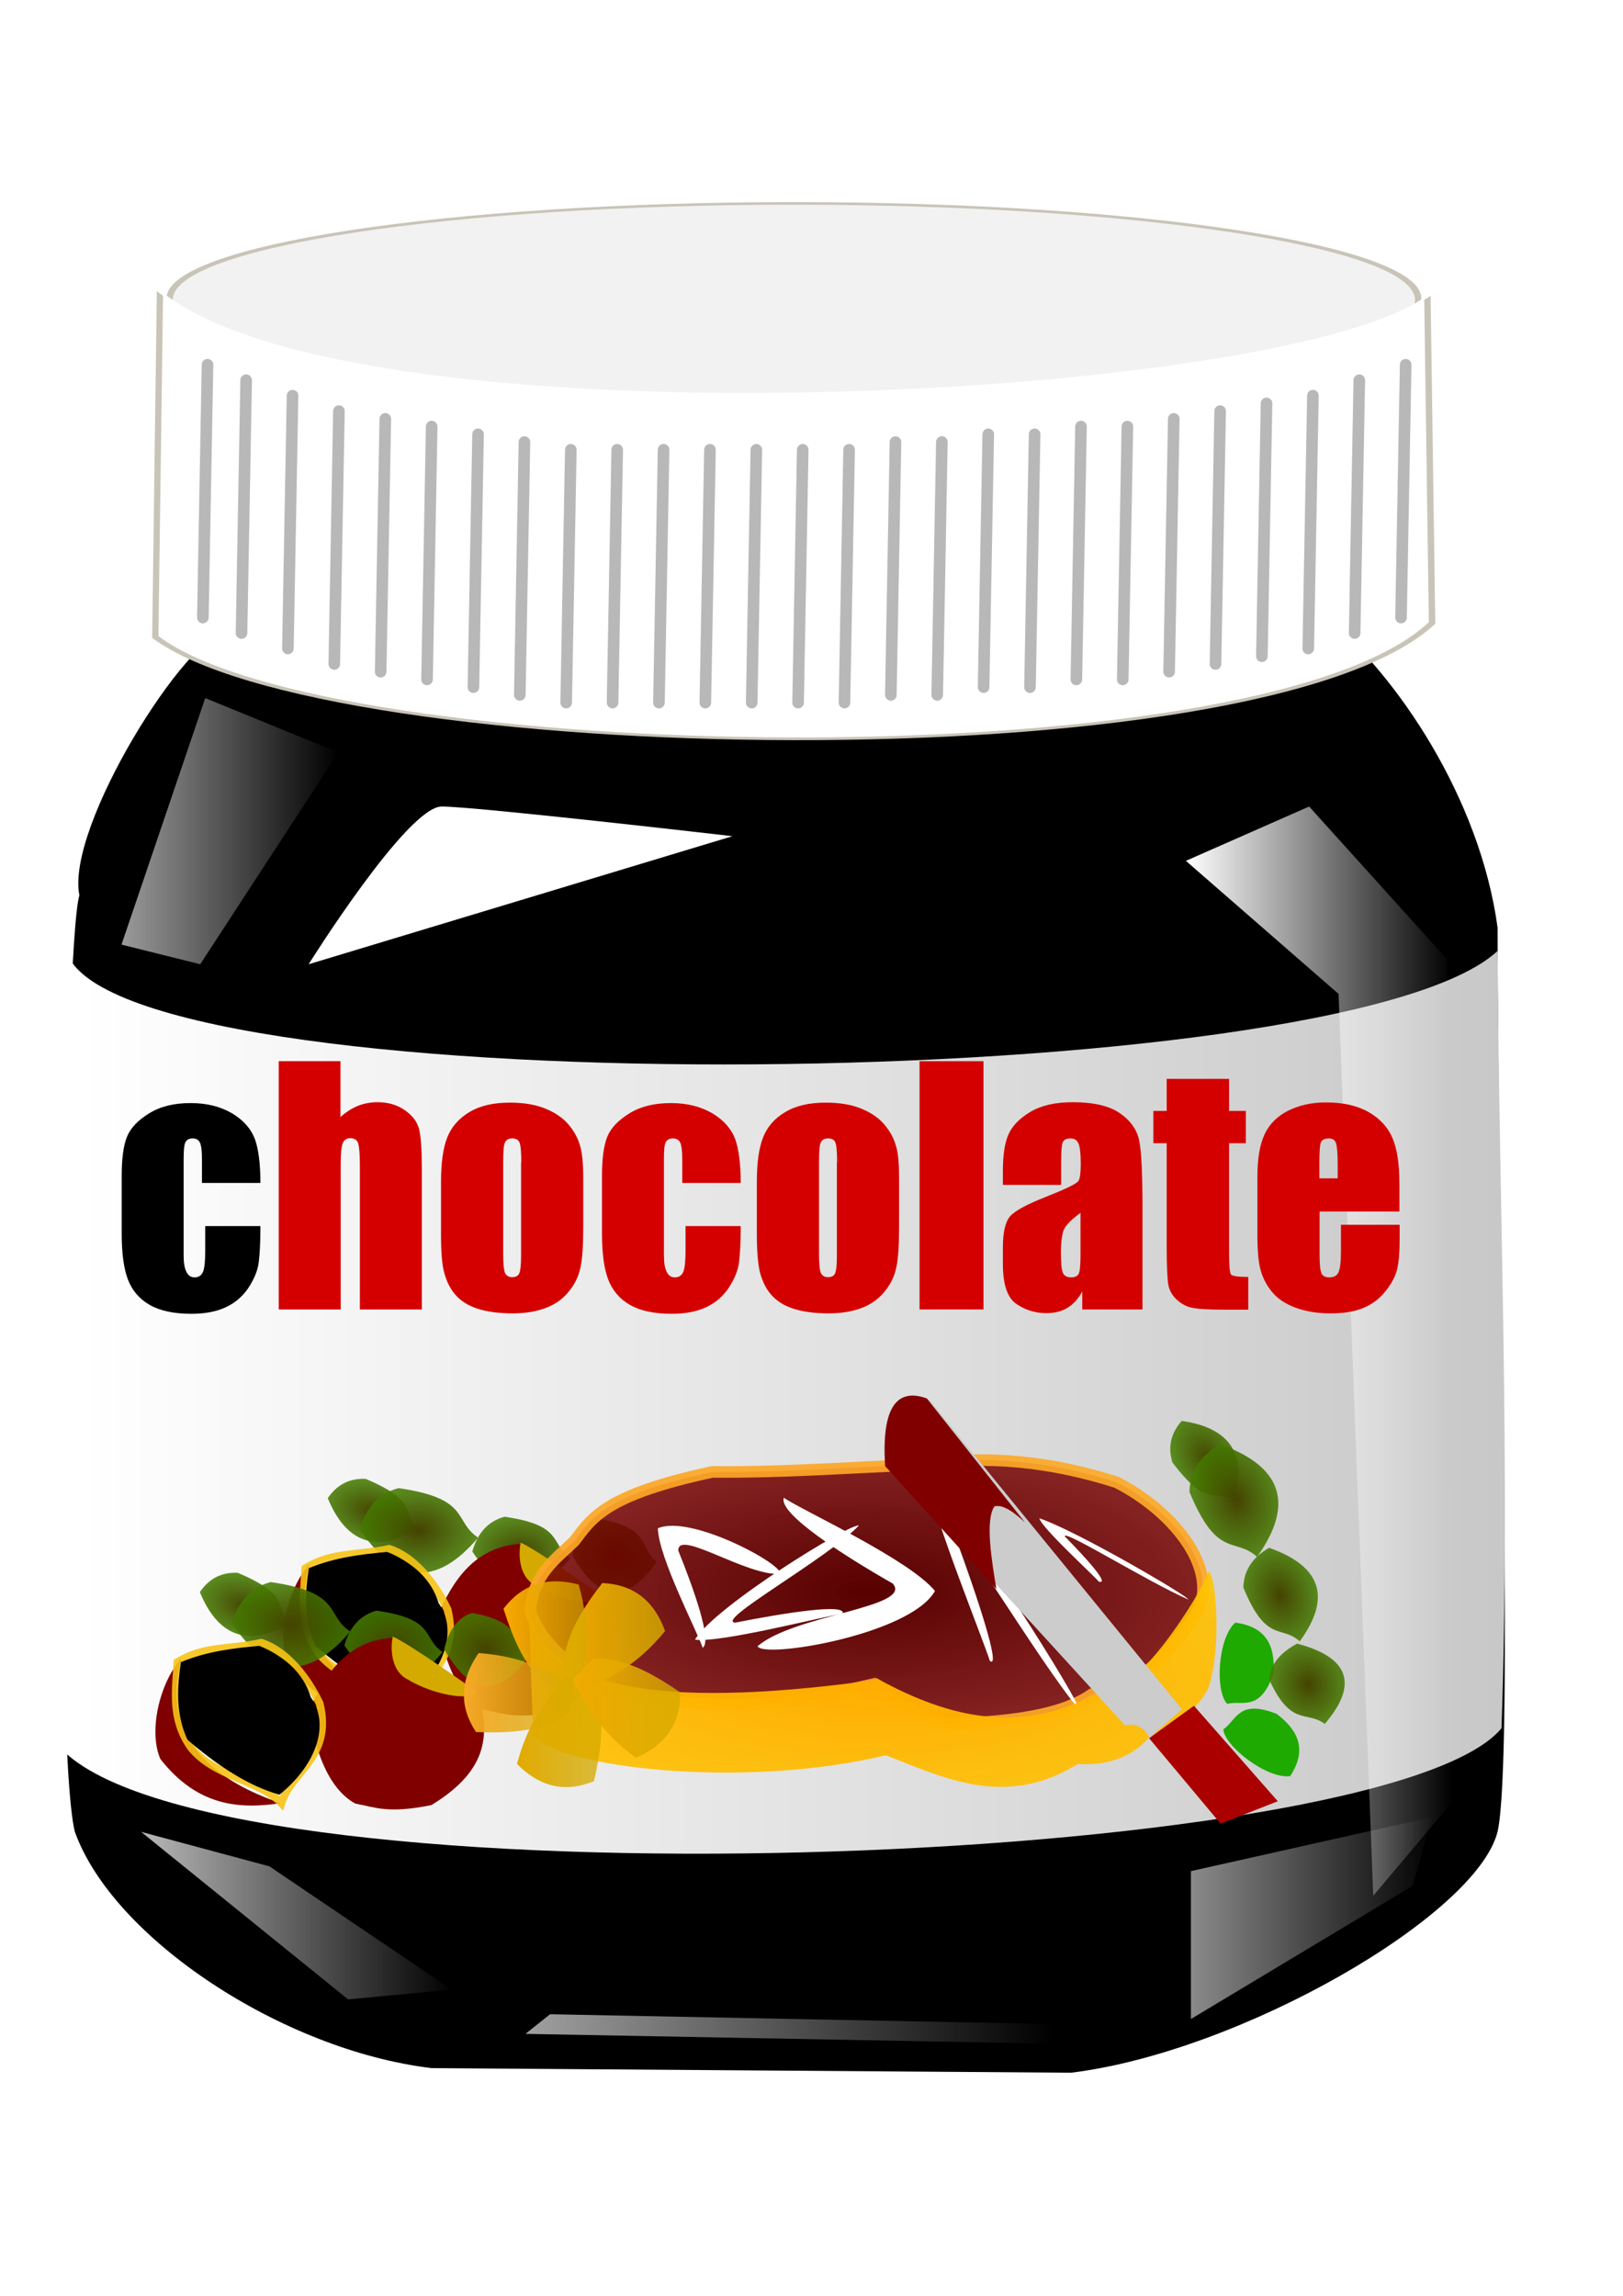 <?xml version="1.0" encoding="utf-8"?>
<!-- Generator: Adobe Illustrator 19.1.0, SVG Export Plug-In . SVG Version: 6.00 Build 0)  -->
<svg version="1.1"
	 id="svg2" xmlns:cc="http://creativecommons.org/ns#" xmlns:svg="http://www.w3.org/2000/svg" xmlns:dc="http://purl.org/dc/elements/1.1/" xmlns:rdf="http://www.w3.org/1999/02/22-rdf-syntax-ns#" xmlns:inkscape="http://www.inkscape.org/namespaces/inkscape" xmlns:sodipodi="http://sodipodi.sourceforge.net/DTD/sodipodi-0.dtd" sodipodi:docname="jar of chocolate.svg" inkscape:version="0.47 r22583"
	 xmlns="http://www.w3.org/2000/svg" xmlns:xlink="http://www.w3.org/1999/xlink" x="0px" y="0px"
	 viewBox="272 -426.4 744.1 1052.4" style="enable-background:new 272 -426.4 744.1 1052.4;" xml:space="preserve">
<style type="text/css">
	.st0{fill:#STROKE;}
	.st1{fill:url(#path3620_1_);}
	.st2{filter:url(#filter3674);}
	.st3{fill:url(#SVGID_1_);}
	.st4{filter:url(#filter3700);}
	.st5{fill:#FFFFFF;}
	.st6{opacity:0.604;filter:url(#filter3732);enable-background:new    ;}
	.st7{fill:url(#SVGID_2_);}
	.st8{opacity:0.725;filter:url(#filter3772);enable-background:new    ;}
	.st9{fill:url(#SVGID_3_);}
	.st10{opacity:0.545;filter:url(#filter3758);enable-background:new    ;}
	.st11{fill:url(#SVGID_4_);}
	.st12{fill:#C8C4B7;}
	.st13{opacity:0.455;filter:url(#filter3812);enable-background:new    ;}
	.st14{fill:none;stroke:#646464;stroke-width:3;stroke-linecap:round;}
	.st15{fill:#F2F2F2;}
	.st16{fill:#E6E6E6;}
	.st17{opacity:0.626;filter:url(#filter3962);enable-background:new    ;}
	.st18{fill:url(#SVGID_5_);}
	.st19{fill:url(#path3461_1_);}
	.st20{fill:url(#path3463_1_);}
	.st21{fill:url(#path3465_1_);}
	.st22{fill:url(#path3467_1_);}
	.st23{fill:url(#path3473_1_);}
	.st24{fill:url(#path3475_1_);}
	.st25{fill:url(#path3479_1_);}
	.st26{fill:none;stroke:url(#path3481_1_);stroke-width:2;}
	.st27{fill:url(#path3483_1_);}
	.st28{fill:url(#path2991_1_);stroke:url(#path2991_2_);stroke-width:3;stroke-linecap:round;stroke-linejoin:round;}
	.st29{filter:url(#filter3803);}
	.st30{fill:url(#SVGID_6_);}
	.st31{fill:url(#SVGID_7_);}
	.st32{fill:url(#SVGID_8_);}
	.st33{fill:url(#SVGID_9_);}
	.st34{fill:url(#SVGID_10_);}
	.st35{fill:url(#path3831_1_);}
	.st36{fill:#AA0000;}
	.st37{fill:#CCCCCC;}
	.st38{fill:url(#path4207_1_);}
	.st39{fill:url(#path3861_1_);}
	.st40{fill:url(#path3871_1_);}
	.st41{fill:url(#path3879_1_);}
	.st42{fill:url(#path3889_1_);}
	.st43{fill:url(#path3897_1_);}
	.st44{fill:url(#path3893_1_);}
	.st45{fill:url(#path4598_1_);}
	.st46{fill:url(#path4610_1_);}
	.st47{fill:url(#path4634_1_);}
	.st48{fill:none;stroke:url(#path4624_1_);stroke-width:2;}
	.st49{fill:url(#path4656_1_);}
	.st50{fill:url(#path4268_1_);}
	.st51{fill:url(#path4278_1_);}
	.st52{fill:url(#path4282_1_);}
	.st53{fill:url(#path4286_1_);}
	.st54{fill:url(#path4290_1_);}
	.st55{fill:#D40000;}
	.st56{fill:url(#path3423_1_);}
	.st57{fill:url(#path3425_1_);}
	.st58{fill:url(#path3427_1_);}
	.st59{fill:url(#path3429_1_);}
</style>
<filter  width="1.19" height="4.39" y="-1.695" x="-0.095" id="filter3962" inkscape:collect="always">
	<feGaussianBlur  stdDeviation="5.404" id="feGaussianBlur3964" inkscape:collect="always"></feGaussianBlur>
</filter>
<filter  width="5.341" height="1.081" y="-0.041" x="-2.17" id="filter3812" inkscape:collect="always">
	<feGaussianBlur  stdDeviation="1.106" id="feGaussianBlur3814" inkscape:collect="always"></feGaussianBlur>
</filter>
<filter  width="1.223" height="1.26" y="-0.13" x="-0.111" id="filter3803" inkscape:collect="always">
	<feGaussianBlur  stdDeviation="2.127" id="feGaussianBlur3805" inkscape:collect="always"></feGaussianBlur>
</filter>
<filter  width="1.277" height="1.514" y="-0.257" x="-0.139" id="filter3772" inkscape:collect="always">
	<feGaussianBlur  stdDeviation="4.639" id="feGaussianBlur3774" inkscape:collect="always"></feGaussianBlur>
</filter>
<filter  width="1.331" height="1.395" y="-0.198" x="-0.165" id="filter3758" inkscape:collect="always">
	<feGaussianBlur  stdDeviation="4.304" id="feGaussianBlur3760" inkscape:collect="always"></feGaussianBlur>
</filter>
<filter  width="1.668" height="1.544" y="-0.272" x="-0.334" id="filter3732" inkscape:collect="always">
	<feGaussianBlur  stdDeviation="7.812" id="feGaussianBlur3734" inkscape:collect="always"></feGaussianBlur>
</filter>
<filter  width="1.659" height="2.77" y="-0.885" x="-0.329" id="filter3700" inkscape:collect="always">
	<feGaussianBlur  stdDeviation="15.049" id="feGaussianBlur3702" inkscape:collect="always"></feGaussianBlur>
</filter>
<filter  width="1.917" height="1.224" y="-0.112" x="-0.458" id="filter3674" inkscape:collect="always">
	<feGaussianBlur  stdDeviation="13.152" id="feGaussianBlur3676" inkscape:collect="always"></feGaussianBlur>
</filter>
<defs>
	
	
		<inkscape:perspective  id="perspective10" inkscape:vp_z="744.09448 : 526.18109 : 1" sodipodi:type="inkscape:persp3d" inkscape:vp_y="0 : 1000 : 0" inkscape:vp_x="0 : 526.18109 : 1" inkscape:persp3d-origin="372.04724 : 350.78739 : 1">
		</inkscape:perspective>
	
		<inkscape:perspective  id="perspective2824" inkscape:vp_z="1 : 0.5 : 1" sodipodi:type="inkscape:persp3d" inkscape:vp_y="0 : 1000 : 0" inkscape:vp_x="0 : 0.5 : 1" inkscape:persp3d-origin="0.5 : 0.33333333 : 1">
		</inkscape:perspective>
	
		<inkscape:perspective  id="perspective4100" inkscape:vp_z="720.35748 : 100.36822 : 1" sodipodi:type="inkscape:persp3d" inkscape:vp_y="0 : 1000 : 0" inkscape:vp_x="0 : 100.36822 : 1" inkscape:persp3d-origin="360.17874 : 66.912145 : 1">
		</inkscape:perspective>
</defs>
<sodipodi:namedview  showgrid="false" inkscape:cy="526.18109" inkscape:cx="372.04724" inkscape:zoom="0.39340068" borderopacity="1.0" bordercolor="#666666" pagecolor="#ffffff" id="base" inkscape:window-maximized="1" inkscape:window-y="-4" inkscape:window-x="-4" inkscape:window-height="551" inkscape:window-width="1024" inkscape:current-layer="layer1" inkscape:document-units="px" inkscape:pageshadow="2" inkscape:pageopacity="0.0">
	</sodipodi:namedview>
<g id="layer1" inkscape:label="Livello 1" inkscape:groupmode="layer">
	<g id="g4352">
		<path id="path2834" sodipodi:nodetypes="ccccccccc" class="st0" d="M376.4-137.1c-18.2,0.4-74.4,89.7-68,121.1
			c-7.1,22-12.4,387.8-2.1,429.2c17.4,48.8,95.1,100.2,163.6,108.4l293.2,2.1c77.6-9.5,185.9-72,195.5-110.5c7.5-33,0-276.2,0-414.4
			C950.5-60.8,912.2-117,880-143.4L376.4-137.1L376.4-137.1z"/>
		
			<linearGradient id="path3620_1_" gradientUnits="userSpaceOnUse" x1="581.88" y1="-158.109" x2="949.92" y2="-158.109" gradientTransform="matrix(1.772 0 0 -1.772 -723.294 -63.607)">
			<stop  offset="0" style="stop-color:#FFFFFF"/>
			<stop  offset="1" style="stop-color:#C8C8C8"/>
		</linearGradient>
		<path id="path3620" sodipodi:nodetypes="ccccc" class="st1" d="M303.8,12.8c-7.2,121.4-4.8,242.9-1.8,364.3
			c78.6,72.3,605.3,53,658.4-11.3c4.1-118.8-1.1-237.6-1.8-356.3C887.6,75.6,340.2,80.9,303.8,12.8L303.8,12.8z"/>
		<g id="path3636" class="st2">
			
				<linearGradient id="SVGID_1_" gradientUnits="userSpaceOnUse" x1="868.724" y1="-144.838" x2="937.593" y2="-144.838" gradientTransform="matrix(1.772 0 0 -1.772 -723.294 -63.607)">
				<stop  offset="0" style="stop-color:#FFFFFF"/>
				<stop  offset="1" style="stop-color:#FFFFFF;stop-opacity:0"/>
			</linearGradient>
			<polygon class="st3" points="815.7,-31.8 872.2,-56.7 935.5,13.4 937.7,399.7 901.6,442.6 885.7,29.2 815.7,-31.8 			"/>
		</g>
		<g id="path3686" class="st4">
			<path class="st5" d="M413.5,15.6c0,0,45.2-72.3,61-72.3c15.8,0,133.3,13.6,133.3,13.6L413.5,15.6L413.5,15.6z"/>
		</g>
		<g id="path3714" class="st6">
			
				<linearGradient id="SVGID_2_" gradientUnits="userSpaceOnUse" x1="593.246" y1="-10.287" x2="649.362" y2="-10.287" gradientTransform="matrix(1.772 0 0 -1.772 -723.294 -63.607)">
				<stop  offset="0" style="stop-color:#FFFFFF"/>
				<stop  offset="1" style="stop-color:#FFFFFF;stop-opacity:0"/>
			</linearGradient>
			<polygon class="st7" points="366.1,-106.4 427.1,-81.5 363.8,15.6 327.7,6.6 366.1,-106.4 			"/>
		</g>
		<g id="path3762" class="st8">
			
				<linearGradient id="SVGID_3_" gradientUnits="userSpaceOnUse" x1="597.847" y1="-290.867" x2="679.195" y2="-290.867" gradientTransform="matrix(1.772 0 0 -1.772 -723.294 -63.607)">
				<stop  offset="0" style="stop-color:#FFFFFF"/>
				<stop  offset="1" style="stop-color:#FFFFFF;stop-opacity:0"/>
			</linearGradient>
			<polygon class="st9" points="336.7,413.3 395.5,429.1 479.1,485.6 431.6,490.1 			"/>
		</g>
		<g id="path3748" class="st10">
			
				<linearGradient id="SVGID_4_" gradientUnits="userSpaceOnUse" x1="869.499" y1="-291.505" x2="932.992" y2="-291.505" gradientTransform="matrix(1.772 0 0 -1.772 -723.294 -63.607)">
				<stop  offset="0" style="stop-color:#FFFFFF"/>
				<stop  offset="1" style="stop-color:#FFFFFF;stop-opacity:0"/>
			</linearGradient>
			<polygon class="st11" points="818,431.3 818,499.1 919.6,438.1 928.7,406.5 			"/>
		</g>
		<g id="g4655" transform="matrix(1.772,0,0,1.772,-303.565,-416.915)">
			<g id="g4592" transform="matrix(1.01,0,0,1.01,-3.766,-3.572)">
				<path id="path4594" class="st12" d="M689.4,74.6c0,13.6-72,24.6-160.7,24.6s-160.7-11-160.7-24.6S439.9,50,528.7,50
					S689.4,61,689.4,74.6z"/>
				<path id="path4596" sodipodi:nodetypes="ccccc" class="st12" d="M365.5,72.8l-1.2,88.8c44,33.2,284.3,37.9,328.7-3.6l-1.2-84
					C653.8,100.7,416.7,113.1,365.5,72.8L365.5,72.8z"/>
				<g id="g4598">
					<g id="path4600" class="st13">
						<line class="st12" x1="377" y1="91.3" x2="375.8" y2="156.8"/>
						<line class="st14" x1="377" y1="91.3" x2="375.8" y2="156.8"/>
					</g>
					<g id="path4602" class="st13">
						<line class="st12" x1="387" y1="95.3" x2="385.8" y2="160.8"/>
						<line class="st14" x1="387" y1="95.3" x2="385.8" y2="160.8"/>
					</g>
					<g id="path4604" class="st13">
						<line class="st12" x1="399" y1="99.3" x2="397.8" y2="164.8"/>
						<line class="st14" x1="399" y1="99.3" x2="397.8" y2="164.8"/>
					</g>
					<g id="path4606" class="st13">
						<line class="st12" x1="411" y1="103.3" x2="409.8" y2="168.8"/>
						<line class="st14" x1="411" y1="103.3" x2="409.8" y2="168.8"/>
					</g>
					<g id="path4608" class="st13">
						<line class="st12" x1="423" y1="105.3" x2="421.8" y2="170.8"/>
						<line class="st14" x1="423" y1="105.3" x2="421.8" y2="170.8"/>
					</g>
					<g id="path4611" class="st13">
						<line class="st12" x1="435" y1="107.3" x2="433.8" y2="172.8"/>
						<line class="st14" x1="435" y1="107.3" x2="433.8" y2="172.8"/>
					</g>
					<g id="path4613" class="st13">
						<line class="st12" x1="447" y1="109.3" x2="445.8" y2="174.8"/>
						<line class="st14" x1="447" y1="109.3" x2="445.8" y2="174.8"/>
					</g>
					<g id="path4615" class="st13">
						<line class="st12" x1="459" y1="111.3" x2="457.8" y2="176.8"/>
						<line class="st14" x1="459" y1="111.3" x2="457.8" y2="176.8"/>
					</g>
					<g id="path4617" class="st13">
						<line class="st12" x1="471" y1="113.3" x2="469.8" y2="178.8"/>
						<line class="st14" x1="471" y1="113.3" x2="469.8" y2="178.8"/>
					</g>
					<g id="path4619" class="st13">
						<line class="st12" x1="483" y1="113.3" x2="481.8" y2="178.8"/>
						<line class="st14" x1="483" y1="113.3" x2="481.8" y2="178.8"/>
					</g>
					<g id="path4621" class="st13">
						<line class="st12" x1="495" y1="113.3" x2="493.8" y2="178.8"/>
						<line class="st14" x1="495" y1="113.3" x2="493.8" y2="178.8"/>
					</g>
					<g id="path4623" class="st13">
						<line class="st12" x1="507" y1="113.3" x2="505.8" y2="178.8"/>
						<line class="st14" x1="507" y1="113.3" x2="505.8" y2="178.8"/>
					</g>
					<g id="path4625" class="st13">
						<line class="st12" x1="519" y1="113.3" x2="517.8" y2="178.8"/>
						<line class="st14" x1="519" y1="113.3" x2="517.8" y2="178.8"/>
					</g>
					<g id="path4627" class="st13">
						<line class="st12" x1="531" y1="113.3" x2="529.8" y2="178.8"/>
						<line class="st14" x1="531" y1="113.3" x2="529.8" y2="178.8"/>
					</g>
					<g id="path4629" class="st13">
						<line class="st12" x1="543" y1="113.3" x2="541.8" y2="178.8"/>
						<line class="st14" x1="543" y1="113.3" x2="541.8" y2="178.8"/>
					</g>
					<g id="path4631" class="st13">
						<line class="st12" x1="555" y1="111.3" x2="553.8" y2="176.8"/>
						<line class="st14" x1="555" y1="111.3" x2="553.8" y2="176.8"/>
					</g>
					<g id="path4633" class="st13">
						<line class="st12" x1="567" y1="111.3" x2="565.8" y2="176.8"/>
						<line class="st14" x1="567" y1="111.3" x2="565.8" y2="176.8"/>
					</g>
					<g id="path4635" class="st13">
						<line class="st12" x1="579" y1="109.3" x2="577.8" y2="174.8"/>
						<line class="st14" x1="579" y1="109.3" x2="577.8" y2="174.8"/>
					</g>
					<g id="path4637" class="st13">
						<line class="st12" x1="591" y1="109.3" x2="589.8" y2="174.8"/>
						<line class="st14" x1="591" y1="109.3" x2="589.8" y2="174.8"/>
					</g>
					<g id="path4639" class="st13">
						<line class="st12" x1="603" y1="107.3" x2="601.8" y2="172.8"/>
						<line class="st14" x1="603" y1="107.3" x2="601.8" y2="172.8"/>
					</g>
					<g id="path4641" class="st13">
						<line class="st12" x1="615" y1="107.3" x2="613.8" y2="172.8"/>
						<line class="st14" x1="615" y1="107.3" x2="613.8" y2="172.8"/>
					</g>
					<g id="path4643" class="st13">
						<line class="st12" x1="627" y1="105.3" x2="625.8" y2="170.8"/>
						<line class="st14" x1="627" y1="105.3" x2="625.8" y2="170.8"/>
					</g>
					<g id="path4645" class="st13">
						<line class="st12" x1="639" y1="103.3" x2="637.8" y2="168.8"/>
						<line class="st14" x1="639" y1="103.3" x2="637.8" y2="168.8"/>
					</g>
					<g id="path4647" class="st13">
						<line class="st12" x1="651" y1="101.3" x2="649.8" y2="166.8"/>
						<line class="st14" x1="651" y1="101.3" x2="649.8" y2="166.8"/>
					</g>
					<g id="path4649" class="st13">
						<line class="st12" x1="663" y1="99.3" x2="661.8" y2="164.8"/>
						<line class="st14" x1="663" y1="99.3" x2="661.8" y2="164.8"/>
					</g>
					<g id="path4651" class="st13">
						<line class="st12" x1="675" y1="95.3" x2="673.8" y2="160.8"/>
						<line class="st14" x1="675" y1="95.3" x2="673.8" y2="160.8"/>
					</g>
					<g id="path4653" class="st13">
						<line class="st12" x1="687" y1="91.3" x2="685.8" y2="156.8"/>
						<line class="st14" x1="687" y1="91.3" x2="685.8" y2="156.8"/>
					</g>
				</g>
			</g>
			<g id="g4560">
				<path id="path2830" class="st15" d="M690.9,72.2c0,13.6-72,24.6-160.7,24.6s-160.7-11-160.7-24.6s72-24.6,160.7-24.6
					S690.9,58.6,690.9,72.2z"/>
				<path id="path2832" sodipodi:nodetypes="ccccc" class="st5" d="M367,70.4l-1.2,88.8c44,33.2,284.3,37.9,328.7-3.6l-1.2-84
					C655.3,98.3,418.2,110.7,367,70.4L367,70.4z"/>
				<g id="g3870">
					<g id="path3806" class="st13">
						<line class="st16" x1="378.5" y1="89" x2="377.3" y2="154.4"/>
						<line class="st14" x1="378.5" y1="89" x2="377.3" y2="154.4"/>
					</g>
					<g id="path3818" class="st13">
						<line class="st16" x1="388.5" y1="93" x2="387.3" y2="158.4"/>
						<line class="st14" x1="388.5" y1="93" x2="387.3" y2="158.4"/>
					</g>
					<g id="path3820" class="st13">
						<line class="st16" x1="400.5" y1="97" x2="399.3" y2="162.4"/>
						<line class="st14" x1="400.5" y1="97" x2="399.3" y2="162.4"/>
					</g>
					<g id="path3822" class="st13">
						<line class="st16" x1="412.5" y1="101" x2="411.3" y2="166.4"/>
						<line class="st14" x1="412.5" y1="101" x2="411.3" y2="166.4"/>
					</g>
					<g id="path3824" class="st13">
						<line class="st16" x1="424.5" y1="103" x2="423.3" y2="168.4"/>
						<line class="st14" x1="424.5" y1="103" x2="423.3" y2="168.4"/>
					</g>
					<g id="path3826" class="st13">
						<line class="st16" x1="436.5" y1="105" x2="435.3" y2="170.4"/>
						<line class="st14" x1="436.5" y1="105" x2="435.3" y2="170.4"/>
					</g>
					<g id="path3828" class="st13">
						<line class="st16" x1="448.5" y1="107" x2="447.3" y2="172.4"/>
						<line class="st14" x1="448.5" y1="107" x2="447.3" y2="172.4"/>
					</g>
					<g id="path3830" class="st13">
						<line class="st16" x1="460.5" y1="109" x2="459.3" y2="174.4"/>
						<line class="st14" x1="460.5" y1="109" x2="459.3" y2="174.4"/>
					</g>
					<g id="path3832" class="st13">
						<line class="st16" x1="472.5" y1="111" x2="471.3" y2="176.4"/>
						<line class="st14" x1="472.5" y1="111" x2="471.3" y2="176.4"/>
					</g>
					<g id="path3834" class="st13">
						<line class="st16" x1="484.5" y1="111" x2="483.3" y2="176.4"/>
						<line class="st14" x1="484.5" y1="111" x2="483.3" y2="176.4"/>
					</g>
					<g id="path3836" class="st13">
						<line class="st16" x1="496.5" y1="111" x2="495.3" y2="176.4"/>
						<line class="st14" x1="496.5" y1="111" x2="495.3" y2="176.4"/>
					</g>
					<g id="path3838" class="st13">
						<line class="st16" x1="508.5" y1="111" x2="507.3" y2="176.4"/>
						<line class="st14" x1="508.5" y1="111" x2="507.3" y2="176.4"/>
					</g>
					<g id="path3840" class="st13">
						<line class="st16" x1="520.5" y1="111" x2="519.3" y2="176.4"/>
						<line class="st14" x1="520.5" y1="111" x2="519.3" y2="176.4"/>
					</g>
					<g id="path3842" class="st13">
						<line class="st16" x1="532.5" y1="111" x2="531.3" y2="176.4"/>
						<line class="st14" x1="532.5" y1="111" x2="531.3" y2="176.4"/>
					</g>
					<g id="path3844" class="st13">
						<line class="st16" x1="544.5" y1="111" x2="543.3" y2="176.4"/>
						<line class="st14" x1="544.5" y1="111" x2="543.3" y2="176.4"/>
					</g>
					<g id="path3846" class="st13">
						<line class="st16" x1="556.5" y1="109" x2="555.3" y2="174.4"/>
						<line class="st14" x1="556.5" y1="109" x2="555.3" y2="174.4"/>
					</g>
					<g id="path3848" class="st13">
						<line class="st16" x1="568.5" y1="109" x2="567.3" y2="174.4"/>
						<line class="st14" x1="568.5" y1="109" x2="567.3" y2="174.4"/>
					</g>
					<g id="path3850" class="st13">
						<line class="st16" x1="580.5" y1="107" x2="579.3" y2="172.4"/>
						<line class="st14" x1="580.5" y1="107" x2="579.3" y2="172.4"/>
					</g>
					<g id="path3852" class="st13">
						<line class="st16" x1="592.5" y1="107" x2="591.3" y2="172.4"/>
						<line class="st14" x1="592.5" y1="107" x2="591.3" y2="172.4"/>
					</g>
					<g id="path3854" class="st13">
						<line class="st16" x1="604.5" y1="105" x2="603.3" y2="170.4"/>
						<line class="st14" x1="604.5" y1="105" x2="603.3" y2="170.4"/>
					</g>
					<g id="path3856" class="st13">
						<line class="st16" x1="616.5" y1="105" x2="615.3" y2="170.4"/>
						<line class="st14" x1="616.5" y1="105" x2="615.3" y2="170.4"/>
					</g>
					<g id="path3858" class="st13">
						<line class="st16" x1="628.5" y1="103" x2="627.3" y2="168.4"/>
						<line class="st14" x1="628.5" y1="103" x2="627.3" y2="168.4"/>
					</g>
					<g id="path3860" class="st13">
						<line class="st16" x1="640.5" y1="101" x2="639.3" y2="166.4"/>
						<line class="st14" x1="640.5" y1="101" x2="639.3" y2="166.4"/>
					</g>
					<g id="path3862" class="st13">
						<line class="st16" x1="652.5" y1="99" x2="651.3" y2="164.4"/>
						<line class="st14" x1="652.5" y1="99" x2="651.3" y2="164.4"/>
					</g>
					<g id="path3864" class="st13">
						<line class="st16" x1="664.5" y1="97" x2="663.3" y2="162.4"/>
						<line class="st14" x1="664.5" y1="97" x2="663.3" y2="162.4"/>
					</g>
					<g id="path3866" class="st13">
						<line class="st16" x1="676.5" y1="93" x2="675.3" y2="158.4"/>
						<line class="st14" x1="676.5" y1="93" x2="675.3" y2="158.4"/>
					</g>
					<g id="path3868" class="st13">
						<line class="st16" x1="688.5" y1="89" x2="687.3" y2="154.4"/>
						<line class="st14" x1="688.5" y1="89" x2="687.3" y2="154.4"/>
					</g>
				</g>
			</g>
		</g>
		<g id="path3944" class="st17">
			
				<linearGradient id="SVGID_5_" gradientUnits="userSpaceOnUse" x1="697.825" y1="-320.2" x2="834.289" y2="-320.2" gradientTransform="matrix(1.772 0 0 -1.772 -723.294 -63.607)">
				<stop  offset="0" style="stop-color:#FFFFFF"/>
				<stop  offset="1" style="stop-color:#FFFFFF;stop-opacity:0"/>
			</linearGradient>
			<polygon class="st18" points="512.9,505.9 754.7,510.4 754.7,501.4 524.2,496.9 			"/>
		</g>
		<g id="g3455" transform="translate(58.649,-43.054)">
			<g id="g3457">
				<g id="g3459" transform="matrix(-1.772,0,0,1.772,970.713,-416.915)">
					
						<radialGradient id="path3461_1_" cx="-50.913" cy="154.625" r="11.465" gradientTransform="matrix(-1.772 0 0 -1.542 178.288 659.719)" gradientUnits="userSpaceOnUse">
						<stop  offset="0" style="stop-color:#444300"/>
						<stop  offset="1" style="stop-color:#44AA00;stop-opacity:0.76"/>
					</radialGradient>
					<path id="path3461" sodipodi:nodetypes="cccc" class="st19" d="M257.5,423c4.6-3.7,1.3-8.7,14.7-11.1c3.7,1.2,6,4.5,7.2,9.3
						C272.6,433.2,265.4,434.2,257.5,423z"/>
					
						<radialGradient id="path3463_1_" cx="-39.004" cy="159.569" r="11.465" gradientTransform="matrix(-2.054 0 0 -1.494 212.444 658.91)" gradientUnits="userSpaceOnUse">
						<stop  offset="0" style="stop-color:#444300"/>
						<stop  offset="1" style="stop-color:#44AA00;stop-opacity:0.76"/>
					</radialGradient>
					<path id="path3463" sodipodi:nodetypes="cccc" class="st20" d="M279.8,422c5.4-3.6,1.5-8.5,17.1-10.7c4.3,1.2,7,4.3,8.3,9
						C297.4,432,288.9,433,279.8,422z"/>
					
						<radialGradient id="path3465_1_" cx="-71.397" cy="151.197" r="11.465" gradientTransform="matrix(-1.915 0.543 -0.339 -1.194 245.266 629.409)" gradientUnits="userSpaceOnUse">
						<stop  offset="0" style="stop-color:#444300"/>
						<stop  offset="1" style="stop-color:#44AA00;stop-opacity:0.76"/>
					</radialGradient>
					<path id="path3465" sodipodi:nodetypes="cccc" class="st21" d="M319.3,414.6c4.2-4.3-0.5-7.2,13.5-13.1c4.3-0.2,7.5,1.6,9.8,5
						C337.9,417.9,330.2,420.9,319.3,414.6z"/>
					
						<radialGradient id="path3467_1_" cx="-26.229" cy="133.853" r="11.465" gradientTransform="matrix(-2.477 0 0 -1.778 254.07 652.892)" gradientUnits="userSpaceOnUse">
						<stop  offset="0" style="stop-color:#444300"/>
						<stop  offset="1" style="stop-color:#44AA00;stop-opacity:0.76"/>
					</radialGradient>
					<path id="path3467" sodipodi:nodetypes="cccc" class="st22" d="M303.7,416.7c6.5-4.3,1.8-10.1,20.6-12.8
						c5.2,1.4,8.4,5.1,10,10.7C324.9,428.5,314.7,429.7,303.7,416.7L303.7,416.7z"/>
				</g>
			</g>
			<g id="g3469" transform="matrix(-1.772,0,0,1.772,970.713,-416.915)">
				<g id="g3471">
					
						<linearGradient id="path3473_1_" gradientUnits="userSpaceOnUse" x1="-50.969" y1="123.599" x2="-4.745" y2="123.599" gradientTransform="matrix(-1.772 0 0 -1.772 178.288 659.403)">
						<stop  offset="0" style="stop-color:#800000"/>
						<stop  offset="0.5" style="stop-color:#800000;stop-opacity:0.791"/>
						<stop  offset="1" style="stop-color:#805122"/>
					</linearGradient>
					<path id="path3473" sodipodi:nodetypes="cccccc" class="st23" d="M270.7,432.7c-3,9.9-3.3,19.6,12,28.9
						c11.4,2.3,14.7,0.5,19.7-0.4c7.5-4.2,10.5-14.8,12-23.8c-4-9.4-9.7-18.4-21.8-19.1C292.3,430,279,434.8,270.7,432.7
						L270.7,432.7z"/>
					
						<linearGradient id="path3475_1_" gradientUnits="userSpaceOnUse" x1="-47.566" y1="135.875" x2="-25.299" y2="135.875" gradientTransform="matrix(-1.863 0 0 -1.723 181.439 659.802)">
						<stop  offset="0" style="stop-color:#D4AA00"/>
						<stop  offset="1" style="stop-color:#D4AA00;stop-opacity:0.535"/>
					</linearGradient>
					<path id="path3475" sodipodi:nodetypes="cccc" class="st24" d="M270.6,432.7c1.2-1.2,18.4-13.2,22.1-14.7
						c0.7,3.7,0.2,9.1-3.9,11.1C284.3,431.9,275,434.9,270.6,432.7L270.6,432.7z"/>
				</g>
				<g id="g3477">
					
						<linearGradient id="path3479_1_" gradientUnits="userSpaceOnUse" x1="-80.978" y1="122.386" x2="-48.605" y2="122.386" gradientTransform="matrix(-1.772 0 0 -1.772 178.288 659.403)">
						<stop  offset="0" style="stop-color:#800000"/>
						<stop  offset="0.5" style="stop-color:#800000;stop-opacity:0.791"/>
						<stop  offset="1" style="stop-color:#805122"/>
					</linearGradient>
					<path id="path3479" sodipodi:nodetypes="cccc" class="st25" d="M321.7,461.1c8.9-3.1,32.8-12.4,25.6-37.6
						c5.9,6.7,8.6,19.2,5.5,26.2C343.2,461.9,332.5,462.7,321.7,461.1L321.7,461.1z"/>
					
						<linearGradient id="path3481_1_" gradientUnits="userSpaceOnUse" x1="-74.35" y1="123.421" x2="-34.477" y2="123.421" gradientTransform="matrix(-1.772 0 0 -1.772 178.288 659.403)">
						<stop  offset="0" style="stop-color:#F7C416;stop-opacity:0.899"/>
						<stop  offset="1" style="stop-color:#E9F01A;stop-opacity:0.853"/>
					</linearGradient>
					<path id="path3481" sodipodi:nodetypes="cccccc" class="st26" d="M321.5,461.1c5.6-6,17.2-6.7,23.4-14.4
						c5.2-7.4,3.9-14.7,3.5-22.1c-7-4.3-13.6-3.2-21.7-5c-6.2,2-11.7,8.5-15.1,15.7C308.2,449.3,319,452.8,321.5,461.1L321.5,461.1z
						"/>
					
						<linearGradient id="path3483_1_" gradientUnits="userSpaceOnUse" x1="-74.983" y1="124.047" x2="-37.381" y2="124.047" gradientTransform="matrix(-1.772 0 0 -1.772 178.288 659.403)">
						<stop  offset="0" style="stop-color:#STROKE"/>
						<stop  offset="1" style="stop-color:#STROKE;stop-opacity:0"/>
					</linearGradient>
					<path id="path3483" sodipodi:nodetypes="cccccc" class="st27" d="M322,458.9c7.9-2.2,15.9-7.4,23.8-14.2
						c3.1-6.7,2.7-13.4,1.7-20.1c-6.8-2.8-13.6-3.6-20.3-4.2c-6.6,2.8-11.4,7-13.3,13.3C309.1,440.3,311.9,450.7,322,458.9
						L322,458.9z"/>
				</g>
			</g>
		</g>
		<g id="g3851" transform="matrix(-1.772,0,0,1.772,970.713,-416.915)">
			<g id="g3823">
				
					<radialGradient id="path2991_1_" cx="-28.47" cy="320.506" r="88.554" gradientTransform="matrix(-1.772 0 0 -0.712 119.639 634.648)" gradientUnits="userSpaceOnUse">
					<stop  offset="0" style="stop-color:#570000"/>
					<stop  offset="1" style="stop-color:#8D0000;stop-opacity:0.721"/>
				</radialGradient>
				
					<radialGradient id="path2991_2_" cx="-28.47" cy="320.506" r="88.554" gradientTransform="matrix(-1.772 0 0 -0.712 119.639 634.648)" gradientUnits="userSpaceOnUse">
					<stop  offset="0" style="stop-color:#FC9027"/>
					<stop  offset="1" style="stop-color:#FCBA27;stop-opacity:0.868"/>
				</radialGradient>
				<path id="path2991" sodipodi:nodetypes="cccccccccccc" class="st28" d="M105.4,378.1c-15.6,8-27.1,23.4-20.4,34.4
					c6.5,8.4,11.6,17.7,26.8,20.4c7.7,5.5,21.3,7.2,37,7.7c6.4-1,12.8-5.4,19.1-10.4c13.6,3.1,27.2,6.3,40.8,5.3
					c11.1-0.5,22.1-1,33.2-6.4c5.8-5,12.3-9.1,15.3-17.9c-1-9.4-6.6-13.2-11.5-17.9c-4.6-6-7.8-11.9-35.7-17.9
					c-18.2,0.2-36.3-1.2-54.5-1.9C138.9,370.9,121.9,372.8,105.4,378.1L105.4,378.1z"/>
				<g id="path3785" sodipodi:nodetypes="ccccc" class="st29">
					
						<linearGradient id="SVGID_6_" gradientUnits="userSpaceOnUse" x1="-18.487" y1="121.146" x2="27.364" y2="121.146" gradientTransform="matrix(-1.772 0 0 -1.772 119.639 616.349)">
						<stop  offset="0" style="stop-color:#FFFFFF"/>
						<stop  offset="1" style="stop-color:#FFFFFF;stop-opacity:0.155"/>
					</linearGradient>
					<path class="st30" d="M191.5,382.1c-4.8,3.3-32.4,15.9-39.1,24.1c6.3,11.3,44.4,17.6,45.9,14.3c-9.5-8.2-40.3-10-35-16.2
						C176.3,396.9,193,386.1,191.5,382.1z"/>
				</g>
				<g id="path3807" sodipodi:nodetypes="ccccc" class="st29">
					
						<linearGradient id="SVGID_7_" gradientUnits="userSpaceOnUse" x1="280.409" y1="-89.72" x2="326.261" y2="-89.72" gradientTransform="matrix(0.99 -0.773 0.751 1.018 16.001 700.549)">
						<stop  offset="0" style="stop-color:#FFFFFF"/>
						<stop  offset="1" style="stop-color:#FFFFFF;stop-opacity:0.155"/>
					</linearGradient>
					<path class="st31" d="M212.5,420.9c1.3-4,11.4-23.3,11.6-30.9c-8.3-3.7-32.3,9.2-31.7,11.8c8.8,0.6,26.7-11.8,26.4-6
						C214.8,405.7,210,419.2,212.5,420.9z"/>
				</g>
				<g id="path3811" sodipodi:nodetypes="ccccc" class="st29">
					
						<linearGradient id="SVGID_8_" gradientUnits="userSpaceOnUse" x1="140.025" y1="-350.32" x2="185.876" y2="-350.32" gradientTransform="matrix(1.669 0.858 -0.1 0.9 -54.509 616.131)">
						<stop  offset="0" style="stop-color:#FFFFFF"/>
						<stop  offset="1" style="stop-color:#FFFFFF;stop-opacity:0.155"/>
					</linearGradient>
					<path class="st32" d="M176.3,412.1c4.7,0.6,31.5,7.6,38.2,6.7c-5.3-8.8-40.8-30.5-42.4-29.5c8.5,8.8,37.3,24.6,32,25.1
						C191.5,411.9,175.1,409.3,176.3,412.1z"/>
				</g>
				<g id="path3815" sodipodi:nodetypes="ccccc" class="st29">
					
						<linearGradient id="SVGID_9_" gradientUnits="userSpaceOnUse" x1="177.791" y1="8.58" x2="223.643" y2="8.58" gradientTransform="matrix(1.221 -2.151 0.852 -0.202 -68.655 763.246)">
						<stop  offset="0" style="stop-color:#FFFFFF"/>
						<stop  offset="1" style="stop-color:#FFFFFF;stop-opacity:0.155"/>
					</linearGradient>
					<path class="st33" d="M138.2,424.3c1.7-5.4,14.7-37.6,15.4-44.7c-9.8,8.9-39.1,55.9-38.5,57.3c10.5-12.5,32.6-50,31.9-44.3
						C141.5,407.5,135.2,426.6,138.2,424.3z"/>
				</g>
				<g id="path3819" sodipodi:nodetypes="ccccc" class="st29">
					
						<linearGradient id="SVGID_10_" gradientUnits="userSpaceOnUse" x1="400.374" y1="-310.164" x2="446.226" y2="-310.164" gradientTransform="matrix(1.221 -0.79 0.852 -7.395174e-002 -96.843 680.393)">
						<stop  offset="0" style="stop-color:#FFFFFF"/>
						<stop  offset="1" style="stop-color:#FFFFFF;stop-opacity:0.155"/>
					</linearGradient>
					<path class="st34" d="M110,403.8c1.7-2,14.7-13.8,15.4-16.4c-9.8,3.3-39.1,20.5-38.5,21c10.5-4.6,32.6-18.4,31.9-16.3
						C113.4,397.6,107,404.6,110,403.8z"/>
				</g>
			</g>
			
				<radialGradient id="path3831_1_" cx="-27.644" cy="399.818" r="89.511" gradientTransform="matrix(-1.772 0 0 -0.559 119.639 652.7)" gradientUnits="userSpaceOnUse">
				<stop  offset="0" style="stop-color:#FFAC00"/>
				<stop  offset="1" style="stop-color:#FFCC00;stop-opacity:0.861"/>
			</radialGradient>
			<path id="path3831" sodipodi:nodetypes="cccccccccc" class="st35" d="M81.7,401.3c-1.7-1-3.8,19,0,30.1
				c3.7,7.1,9.8,9.6,15.4,12.8c5,5.6,11.4,7.1,18.4,6.8c18.6,11.4,34,3.8,49.6-2.3c37,8.9,85.2,3.2,91.3-5.3l1.1-32.7
				c-3.9,22.9-39.7,25.5-90.6,18.4c-18.1,9.9-36.7,14.4-56.8,3.4C100.8,434.8,83.2,406.4,81.7,401.3L81.7,401.3z"/>
		</g>
		<g id="g4734" transform="matrix(-1.772,0,0,1.772,970.713,-416.915)">
			<path id="path4203" sodipodi:nodetypes="ccccc" class="st36" d="M63.7,460.6l14.8,5.8l18.5-22.1l-11.6-8.4L63.7,460.6L63.7,460.6
				z"/>
			<path id="path4205" sodipodi:nodetypes="cccccc" class="st37" d="M88.5,436.8l65.4-80.1c13.2-2.8,10.5,7.6,10,17.9L103.2,441
				c-2.9-0.7-4.9,0.6-6.3,3.2L88.5,436.8z"/>
			
				<linearGradient id="path4207_1_" gradientUnits="userSpaceOnUse" x1="-5.362" y1="132.967" x2="31.005" y2="132.967" gradientTransform="matrix(-1.772 0 0 -1.772 119.639 616.349)">
				<stop  offset="0" style="stop-color:#800000"/>
				<stop  offset="1" style="stop-color:#800000;stop-opacity:0.597"/>
			</linearGradient>
			<path id="path4207" sodipodi:nodetypes="cccccc" class="st38" d="M129.1,388.5c2.9-2.7,5.6-4.7,7.9-4.2
				c2.5,3.5,0.7,14.3-0.5,21.4l28.8-31.8c1-15.7-3.3-20.2-10.8-17.5L129.1,388.5z"/>
		</g>
		<g id="g3875" transform="matrix(-1.772,0,0,1.772,970.713,-416.915)">
			
				<linearGradient id="path3861_1_" gradientUnits="userSpaceOnUse" x1="30.981" y1="108.07" x2="44.986" y2="108.07" gradientTransform="matrix(-1.772 0 0 -1.772 119.639 616.349)">
				<stop  offset="0" style="stop-color:#1EAA00"/>
				<stop  offset="1" style="stop-color:#44AA00;stop-opacity:0.729"/>
			</linearGradient>
			<path id="path3861" sodipodi:nodetypes="cccc" class="st39" d="M74.7,414.4c-8.4,1.1-10.3,6.4-9.9,13.2c3.6,10,7.9,6.8,12,7.8
				C80,432.1,79.2,418.3,74.7,414.4L74.7,414.4z"/>
			
				<linearGradient id="path3871_1_" gradientUnits="userSpaceOnUse" x1="163.14" y1="-182.154" x2="177.145" y2="-182.154" gradientTransform="matrix(-1.163 -1.336 -1.336 1.163 8.175 869.544)">
				<stop  offset="0" style="stop-color:#1EAA00"/>
				<stop  offset="1" style="stop-color:#44AA00;stop-opacity:0.729"/>
			</linearGradient>
			<path id="path3871" sodipodi:nodetypes="cccc" class="st40" d="M60.5,454.1c-4.6-7-1.9-12,3.5-16.1c9.9-3.9,10.3,1.6,13.8,4
				C77.4,446.5,66.4,454.9,60.5,454.1L60.5,454.1z"/>
		</g>
		<g id="g3439">
			<g id="g3412">
				<g id="g3901" transform="matrix(-1.772,0,0,1.772,970.713,-416.915)">
					
						<radialGradient id="path3879_1_" cx="-84.019" cy="130.322" r="11.465" gradientTransform="matrix(-1.772 0 0 -1.542 119.639 622.257)" gradientUnits="userSpaceOnUse">
						<stop  offset="0" style="stop-color:#444300"/>
						<stop  offset="1" style="stop-color:#44AA00;stop-opacity:0.76"/>
					</radialGradient>
					<path id="path3879" sodipodi:nodetypes="cccc" class="st41" d="M257.5,423c4.6-3.7,1.3-8.7,14.7-11.1c3.7,1.2,6,4.5,7.2,9.3
						C272.6,433.2,265.4,434.2,257.5,423z"/>
					
						<radialGradient id="path3889_1_" cx="-72.11" cy="135.266" r="11.465" gradientTransform="matrix(-2.054 0 0 -1.494 144.452 622.599)" gradientUnits="userSpaceOnUse">
						<stop  offset="0" style="stop-color:#444300"/>
						<stop  offset="1" style="stop-color:#44AA00;stop-opacity:0.76"/>
					</radialGradient>
					<path id="path3889" sodipodi:nodetypes="cccc" class="st42" d="M279.8,422c5.4-3.6,1.5-8.5,17.1-10.7c4.3,1.2,7,4.3,8.3,9
						C297.4,432,288.9,433,279.8,422z"/>
					
						<radialGradient id="path3897_1_" cx="-104.503" cy="126.894" r="11.465" gradientTransform="matrix(-1.915 0.543 -0.339 -1.194 173.617 618.375)" gradientUnits="userSpaceOnUse">
						<stop  offset="0" style="stop-color:#444300"/>
						<stop  offset="1" style="stop-color:#44AA00;stop-opacity:0.76"/>
					</radialGradient>
					<path id="path3897" sodipodi:nodetypes="cccc" class="st43" d="M319.3,414.6c4.2-4.3-0.5-7.2,13.5-13.1c4.3-0.2,7.5,1.6,9.8,5
						C337.9,417.9,330.2,420.9,319.3,414.6z"/>
					
						<radialGradient id="path3893_1_" cx="-59.335" cy="109.55" r="11.465" gradientTransform="matrix(-2.477 0 0 -1.778 172.065 609.676)" gradientUnits="userSpaceOnUse">
						<stop  offset="0" style="stop-color:#444300"/>
						<stop  offset="1" style="stop-color:#44AA00;stop-opacity:0.76"/>
					</radialGradient>
					<path id="path3893" sodipodi:nodetypes="cccc" class="st44" d="M303.7,416.7c6.5-4.3,1.8-10.1,20.6-12.8
						c5.2,1.4,8.4,5.1,10,10.7C324.9,428.5,314.7,429.7,303.7,416.7L303.7,416.7z"/>
				</g>
			</g>
			<g id="g4679" transform="matrix(-1.772,0,0,1.772,970.713,-416.915)">
				<g id="g4620">
					
						<linearGradient id="path4598_1_" gradientUnits="userSpaceOnUse" x1="-84.075" y1="99.296" x2="-37.85" y2="99.296" gradientTransform="matrix(-1.772 0 0 -1.772 119.639 616.349)">
						<stop  offset="0" style="stop-color:#800000"/>
						<stop  offset="0.5" style="stop-color:#800000;stop-opacity:0.791"/>
						<stop  offset="1" style="stop-color:#805122"/>
					</linearGradient>
					<path id="path4598" sodipodi:nodetypes="cccccc" class="st45" d="M270.7,432.7c-3,9.9-3.3,19.6,12,28.9
						c11.4,2.3,14.7,0.5,19.7-0.4c7.5-4.2,10.5-14.8,12-23.8c-4-9.4-9.7-18.4-21.8-19.1C292.3,430,279,434.8,270.7,432.7
						L270.7,432.7z"/>
					
						<linearGradient id="path4610_1_" gradientUnits="userSpaceOnUse" x1="-80.672" y1="111.572" x2="-58.405" y2="111.572" gradientTransform="matrix(-1.863 0 0 -1.723 119.773 617.933)">
						<stop  offset="0" style="stop-color:#D4AA00"/>
						<stop  offset="1" style="stop-color:#D4AA00;stop-opacity:0.535"/>
					</linearGradient>
					<path id="path4610" sodipodi:nodetypes="cccc" class="st46" d="M270.6,432.7c1.2-1.2,18.4-13.2,22.1-14.7
						c0.7,3.7,0.2,9.1-3.9,11.1C284.3,431.9,275,434.9,270.6,432.7L270.6,432.7z"/>
				</g>
				<g id="g4674">
					
						<linearGradient id="path4634_1_" gradientUnits="userSpaceOnUse" x1="-114.084" y1="98.084" x2="-81.711" y2="98.084" gradientTransform="matrix(-1.772 0 0 -1.772 119.639 616.349)">
						<stop  offset="0" style="stop-color:#800000"/>
						<stop  offset="0.5" style="stop-color:#800000;stop-opacity:0.791"/>
						<stop  offset="1" style="stop-color:#805122"/>
					</linearGradient>
					<path id="path4634" sodipodi:nodetypes="cccc" class="st47" d="M321.7,461.1c8.9-3.1,32.8-12.4,25.6-37.6
						c5.9,6.7,8.6,19.2,5.5,26.2C343.2,461.9,332.5,462.7,321.7,461.1L321.7,461.1z"/>
					
						<linearGradient id="path4624_1_" gradientUnits="userSpaceOnUse" x1="-107.455" y1="99.118" x2="-67.583" y2="99.118" gradientTransform="matrix(-1.772 0 0 -1.772 119.639 616.349)">
						<stop  offset="0" style="stop-color:#F7C416;stop-opacity:0.899"/>
						<stop  offset="1" style="stop-color:#E9F01A;stop-opacity:0.853"/>
					</linearGradient>
					<path id="path4624" sodipodi:nodetypes="cccccc" class="st48" d="M321.5,461.1c5.6-6,17.2-6.7,23.4-14.4
						c5.2-7.4,3.9-14.7,3.5-22.1c-7-4.3-13.6-3.2-21.7-5c-6.2,2-11.7,8.5-15.1,15.7C308.2,449.3,319,452.8,321.5,461.1L321.5,461.1z
						"/>
					
						<linearGradient id="path4656_1_" gradientUnits="userSpaceOnUse" x1="-108.089" y1="99.744" x2="-70.487" y2="99.744" gradientTransform="matrix(-1.772 0 0 -1.772 119.639 616.349)">
						<stop  offset="0" style="stop-color:#STROKE"/>
						<stop  offset="1" style="stop-color:#STROKE;stop-opacity:0"/>
					</linearGradient>
					<path id="path4656" sodipodi:nodetypes="cccccc" class="st49" d="M322,458.9c7.9-2.2,15.9-7.4,23.8-14.2
						c3.1-6.7,2.7-13.4,1.7-20.1c-6.8-2.8-13.6-3.6-20.3-4.2c-6.6,2.8-11.4,7-13.3,13.3C309.1,440.3,311.9,450.7,322,458.9
						L322,458.9z"/>
				</g>
			</g>
		</g>
		<g id="g4335" transform="translate(-664.573,166.748)">
			
				<linearGradient id="path4268_1_" gradientUnits="userSpaceOnUse" x1="1859.584" y1="-124.562" x2="1906.109" y2="-124.562" gradientTransform="matrix(1 0 0 -1 -664.573 32.528)">
				<stop  offset="0" style="stop-color:#F1AA00"/>
				<stop  offset="1" style="stop-color:#D4AA00;stop-opacity:0.837"/>
			</linearGradient>
			<path id="path4268" sodipodi:nodetypes="ccccc" class="st50" d="M1204.3,181.6c11.8-6,23.3-10.2,37.2-27.1
				c-5.1-14.1-14.7-21.4-28.8-22c-9.3,12.1-17.4,24.6-17.8,38.9L1204.3,181.6L1204.3,181.6z"/>
			
				<linearGradient id="path4278_1_" gradientUnits="userSpaceOnUse" x1="1832.093" y1="-123.853" x2="1869.996" y2="-123.853" gradientTransform="matrix(1 0 0 -1 -664.573 32.528)">
				<stop  offset="0" style="stop-color:#F9AA00"/>
				<stop  offset="1" style="stop-color:#D4AA00;stop-opacity:0.744"/>
			</linearGradient>
			
				<path id="path4278" sodipodi:nodetypes="ccccc" inkscape:transform-center-y="-14.247162" inkscape:transform-center-x="-8.401432" class="st51" d="
				M1203,179.2c1.8-13.1,4.8-24.9-1.1-46c-14.5-3.9-26-0.1-34.5,11.1c4.7,14.5,10.3,28.3,21.9,36.8L1203,179.2z"/>
			
				<linearGradient id="path4282_1_" gradientUnits="userSpaceOnUse" x1="1813.843" y1="-150.216" x2="1864.212" y2="-150.216" gradientTransform="matrix(1 0 0 -1 -664.573 32.528)">
				<stop  offset="0" style="stop-color:#F7AA28"/>
				<stop  offset="1" style="stop-color:#D4AA00;stop-opacity:0.667"/>
			</linearGradient>
			
				<path id="path4282" sodipodi:nodetypes="ccccc" inkscape:transform-center-y="0.63429527" inkscape:transform-center-x="-15.18513" class="st52" d="
				M1199.6,179.2c-11.8-6.1-21.8-13-43.6-14.6c-8.5,12.3-9,24.4-1.2,36.2c15.3,0.5,30.1-0.1,42-8.1L1199.6,179.2z"/>
			
				<linearGradient id="path4286_1_" gradientUnits="userSpaceOnUse" x1="1838.229" y1="-168.124" x2="1876.902" y2="-168.124" gradientTransform="matrix(1 0 0 -1 -664.573 32.528)">
				<stop  offset="0" style="stop-color:#E1AA00"/>
				<stop  offset="1" style="stop-color:#D4AA00;stop-opacity:0.744"/>
			</linearGradient>
			
				<path id="path4286" sodipodi:nodetypes="ccccc" inkscape:transform-center-y="15.039814" inkscape:transform-center-x="-3.2881864" class="st53" d="
				M1196.1,175.2c-8.2,10.4-16.8,19-22.5,40.2c10.5,10.7,22.3,13.3,35.3,7.9c3.4-14.9,5.5-29.6-0.2-42.8L1196.1,175.2L1196.1,175.2z
				"/>
			
				<linearGradient id="path4290_1_" gradientUnits="userSpaceOnUse" x1="1863.559" y1="-157.301" x2="1913.03" y2="-157.301" gradientTransform="matrix(1 0 0 -1 -664.573 32.528)">
				<stop  offset="0" style="stop-color:#F1AA00"/>
				<stop  offset="1" style="stop-color:#D4AA00;stop-opacity:0.783"/>
			</linearGradient>
			
				<path id="path4290" sodipodi:nodetypes="ccccc" inkscape:transform-center-y="8.9309163" inkscape:transform-center-x="14.057574" class="st54" d="
				M1199,177c6.7,11.4,11.5,22.6,29.1,35.6c13.8-5.9,20.6-15.9,20.3-30c-12.6-8.6-25.5-16-39.9-15.5L1199,177L1199,177z"/>
		</g>
		<g id="g3361" transform="translate(560.493,2.432)">
			<path id="path3334" d="M-169.1,113.4h-26.8v-10.8c0-3.7-0.3-6.3-0.9-7.6c-0.6-1.3-1.7-2-3.4-2c-1.6,0-2.7,0.6-3.3,1.8
				c-0.6,1.2-0.8,3.8-0.8,7.9v44c0,3.3,0.4,5.8,1.3,7.5c0.8,1.7,2.1,2.5,3.7,2.5c1.9,0,3.2-0.9,3.9-2.6c0.7-1.7,1-5,1-9.8v-11.1
				h25.3c0,7.5-0.3,13-0.8,16.8c-0.5,3.7-2.1,7.5-4.7,11.5c-2.6,3.9-6.1,6.9-10.4,8.9c-4.3,2-9.5,3-15.8,3c-8,0-14.4-1.4-19.1-4.1
				c-4.7-2.7-8-6.6-9.9-11.5s-2.9-12-2.9-21.1v-26.5c0-7.9,0.8-13.9,2.4-17.9c1.6-4,5-7.6,10.2-10.8c5.2-3.2,11.5-4.7,19-4.7
				c7.4,0,13.7,1.6,19,4.7c5.2,3.1,8.7,7.1,10.5,11.9C-170,97.9-169.1,104.6-169.1,113.4z"/>
			<path id="path3336" class="st55" d="M-132.4,57.6v25.6c2.4-2.2,5.1-3.9,7.9-5.1c2.8-1.1,5.9-1.7,9.1-1.7c5,0,9.2,1.3,12.7,3.8
				c3.5,2.5,5.6,5.4,6.4,8.8c0.8,3.3,1.2,9.3,1.2,18.1v64.3h-28.4v-65.7c0-5.4-0.3-8.9-0.8-10.5c-0.5-1.5-1.7-2.3-3.6-2.3
				c-1.7,0-2.9,0.8-3.5,2.4c-0.6,1.6-0.9,4.8-0.9,9.5v66.6h-28.4V57.6H-132.4z"/>
			<path id="path3338" class="st55" d="M-21.1,110.9v22.9c0,8.4-0.4,14.5-1.3,18.5c-0.8,3.9-2.6,7.6-5.4,11
				c-2.8,3.4-6.3,5.9-10.7,7.5c-4.3,1.6-9.3,2.4-14.9,2.4c-6.3,0-11.6-0.7-16-2.1c-4.4-1.4-7.7-3.5-10.2-6.3s-4.1-6.2-5.2-10.1
				s-1.5-9.9-1.5-17.8V113c0-8.7,0.9-15.4,2.8-20.3c1.9-4.9,5.3-8.8,10.1-11.7c4.9-3,11.1-4.4,18.7-4.4c6.4,0,11.8,0.9,16.4,2.8
				c4.6,1.9,8.1,4.4,10.6,7.4c2.5,3,4.2,6.2,5.1,9.4C-21.6,99.4-21.1,104.3-21.1,110.9z M-49.5,103.9c0-4.8-0.3-7.8-0.8-9
				c-0.5-1.2-1.6-1.9-3.3-1.9c-1.7,0-2.8,0.6-3.4,1.9c-0.6,1.2-0.8,4.3-0.8,9V146c0,4.4,0.3,7.3,0.8,8.6c0.6,1.3,1.7,2,3.3,2
				c1.7,0,2.8-0.6,3.3-1.8c0.5-1.2,0.8-3.8,0.8-7.9V103.9z"/>
			<path id="path3340" class="st55" d="M51.1,113.4H24.3v-10.8c0-3.7-0.3-6.3-0.9-7.6c-0.6-1.3-1.7-2-3.4-2c-1.6,0-2.7,0.6-3.3,1.8
				c-0.6,1.2-0.8,3.8-0.8,7.9v44c0,3.3,0.4,5.8,1.3,7.5c0.8,1.7,2.1,2.5,3.7,2.5c1.9,0,3.2-0.9,3.9-2.6c0.7-1.7,1-5,1-9.8v-11.1
				h25.3c0,7.5-0.3,13-0.8,16.8c-0.5,3.7-2.1,7.5-4.7,11.5c-2.6,3.9-6.1,6.9-10.4,8.9c-4.3,2-9.5,3-15.8,3c-8,0-14.4-1.4-19.1-4.1
				s-8-6.6-9.9-11.5s-2.9-12-2.9-21.1v-26.5c0-7.9,0.8-13.9,2.4-17.9c1.6-4,5-7.6,10.2-10.8c5.2-3.2,11.5-4.7,19-4.7
				c7.4,0,13.7,1.6,19,4.7c5.2,3.1,8.7,7.1,10.5,11.9C50.2,97.9,51.1,104.6,51.1,113.4z"/>
			<path id="path3342" class="st55" d="M123.7,110.9v22.9c0,8.4-0.4,14.5-1.3,18.5c-0.8,3.9-2.6,7.6-5.4,11
				c-2.8,3.4-6.3,5.9-10.7,7.5c-4.3,1.6-9.3,2.4-14.9,2.4c-6.3,0-11.6-0.7-16-2.1c-4.4-1.4-7.7-3.5-10.2-6.3s-4.1-6.2-5.2-10.1
				c-1-4-1.5-9.9-1.5-17.8V113c0-8.7,0.9-15.4,2.8-20.3c1.9-4.9,5.2-8.8,10.1-11.7c4.9-3,11.1-4.4,18.7-4.4c6.4,0,11.8,0.9,16.4,2.8
				c4.6,1.9,8.1,4.4,10.6,7.4c2.5,3,4.2,6.2,5.1,9.4C123.3,99.4,123.7,104.3,123.7,110.9z M95.3,103.9c0-4.8-0.3-7.8-0.8-9
				C94,93.6,92.9,93,91.2,93c-1.7,0-2.8,0.6-3.4,1.9c-0.6,1.2-0.8,4.3-0.8,9V146c0,4.4,0.3,7.3,0.8,8.6c0.6,1.3,1.7,2,3.3,2
				c1.7,0,2.8-0.6,3.3-1.8c0.5-1.2,0.8-3.8,0.8-7.9V103.9z"/>
			<path id="path3344" class="st55" d="M162.4,57.6v113.8h-29.3V57.6H162.4z"/>
			<path id="path3346" class="st55" d="M197.9,114.3h-26.6V108c0-7.2,0.8-12.8,2.5-16.7c1.7-3.9,5-7.4,10-10.4
				c5-3,11.5-4.5,19.5-4.5c9.6,0,16.9,1.7,21.7,5.1c4.9,3.4,7.8,7.6,8.8,12.5c1,4.9,1.5,15.1,1.5,30.6v46.8h-27.6v-8.3
				c-1.7,3.3-4,5.8-6.7,7.5c-2.7,1.7-6,2.5-9.8,2.5c-5,0-9.5-1.4-13.7-4.2c-4.1-2.8-6.2-8.9-6.2-18.3V143c0-7,1.1-11.7,3.3-14.3
				c2.2-2.5,7.7-5.5,16.4-8.9c9.3-3.7,14.3-6.1,15-7.4c0.7-1.3,1-3.8,1-7.7c0-4.9-0.4-8.1-1.1-9.5c-0.7-1.5-1.9-2.2-3.6-2.2
				c-1.9,0-3.1,0.6-3.6,1.9c-0.5,1.2-0.7,4.5-0.7,9.7V114.3z M206.9,127.1c-4.5,3.3-7.2,6.1-7.9,8.4c-0.7,2.3-1.1,5.5-1.1,9.7
				c0,4.8,0.3,7.9,0.9,9.4c0.6,1.4,1.9,2.1,3.8,2.1c1.8,0,2.9-0.6,3.5-1.7c0.5-1.1,0.8-4,0.8-8.7V127.1z"/>
			<path id="path3348" class="st55" d="M275,65.7v14.7h7.7v14.8H275v49.9c0,6.1,0.3,9.6,0.9,10.3c0.6,0.7,3.3,1.1,7.9,1.1v15h-11.5
				c-6.5,0-11.1-0.3-13.9-0.8c-2.8-0.5-5.2-1.8-7.3-3.7c-2.1-1.9-3.4-4.2-3.9-6.7c-0.5-2.5-0.8-8.4-0.8-17.7V95.2h-6.1V80.4h6.1
				V65.7H275z"/>
			<path id="path3350" class="st55" d="M353.3,126.5h-36.8v20.2c0,4.2,0.3,6.9,0.9,8.2c0.6,1.2,1.8,1.8,3.5,1.8
				c2.2,0,3.6-0.8,4.3-2.4c0.7-1.6,1.1-4.7,1.1-9.4v-12.3h26.9v6.9c0,5.8-0.4,10.2-1.1,13.3c-0.7,3.1-2.4,6.4-5.1,9.9
				c-2.7,3.5-6.1,6.2-10.2,7.9c-4.1,1.8-9.2,2.6-15.4,2.6c-6,0-11.3-0.9-15.9-2.6c-4.6-1.7-8.2-4.1-10.7-7.1s-4.3-6.4-5.3-10
				s-1.5-8.9-1.5-15.9v-27.2c0-8.2,1.1-14.6,3.3-19.3c2.2-4.7,5.8-8.3,10.8-10.8c5-2.5,10.8-3.8,17.3-3.8c8,0,14.5,1.5,19.7,4.5
				c5.2,3,8.8,7,10.9,12c2.1,5,3.1,12,3.1,21.1V126.5z M324.8,111.3v-6.8c0-4.8-0.3-7.9-0.8-9.4c-0.5-1.4-1.6-2.1-3.2-2.1
				c-2,0-3.2,0.6-3.7,1.8c-0.5,1.2-0.7,4.4-0.7,9.7v6.8H324.8z"/>
		</g>
		
			<g id="g3419" transform="matrix(0.247,0.969,0.969,-0.247,-187.93,743.028)" inkscape:transform-center-y="-6.2103269" inkscape:transform-center-x="16.694195">
			<g id="g3421" transform="matrix(-1.772,0,0,1.772,970.713,-416.915)">
				
					<radialGradient id="path3423_1_" cx="952.755" cy="1168.271" r="11.465" gradientTransform="matrix(-0.437 1.494 1.717 0.38 -972.116 -997.197)" gradientUnits="userSpaceOnUse">
					<stop  offset="0" style="stop-color:#444300"/>
					<stop  offset="1" style="stop-color:#44AA00;stop-opacity:0.76"/>
				</radialGradient>
				<path id="path3423" sodipodi:nodetypes="cccc" class="st56" d="M606.4,871.8c4.6-3.7,1.3-8.7,14.7-11.1c3.7,1.2,6,4.5,7.2,9.3
					C621.6,882,614.3,883,606.4,871.8z"/>
				
					<radialGradient id="path3425_1_" cx="956.153" cy="1147.455" r="11.465" gradientTransform="matrix(-0.506 1.448 1.99 0.368 -1158.095 -937.953)" gradientUnits="userSpaceOnUse">
					<stop  offset="0" style="stop-color:#444300"/>
					<stop  offset="1" style="stop-color:#44AA00;stop-opacity:0.76"/>
				</radialGradient>
				<path id="path3425" sodipodi:nodetypes="cccc" class="st57" d="M628.7,870.8c5.4-3.6,1.5-8.5,17.1-10.7c4.3,1.2,7,4.3,8.3,9
					C646.3,880.8,637.8,881.8,628.7,870.8z"/>
				
					<radialGradient id="path3427_1_" cx="1001.942" cy="1170.722" r="11.465" gradientTransform="matrix(-0.144 1.292 1.94 -0.232 -1447.135 -163.432)" gradientUnits="userSpaceOnUse">
					<stop  offset="0" style="stop-color:#444300"/>
					<stop  offset="1" style="stop-color:#44AA00;stop-opacity:0.76"/>
				</radialGradient>
				<path id="path3427" sodipodi:nodetypes="cccc" class="st58" d="M668.2,863.4c4.2-4.3-0.5-7.2,13.5-13.1c4.3-0.2,7.5,1.6,9.8,5
					C686.8,866.7,679.1,869.8,668.2,863.4z"/>
				
					<radialGradient id="path3429_1_" cx="970.987" cy="1127.97" r="11.465" gradientTransform="matrix(-0.611 1.723 2.401 0.439 -1446.669 -1304.281)" gradientUnits="userSpaceOnUse">
					<stop  offset="0" style="stop-color:#444300"/>
					<stop  offset="1" style="stop-color:#44AA00;stop-opacity:0.76"/>
				</radialGradient>
				<path id="path3429" sodipodi:nodetypes="cccc" class="st59" d="M652.6,865.5c6.5-4.3,1.8-10.1,20.6-12.8
					c5.2,1.4,8.4,5.1,10,10.7C673.8,877.4,663.6,878.5,652.6,865.5L652.6,865.5z"/>
			</g>
		</g>
	</g>
</g>
</svg>
